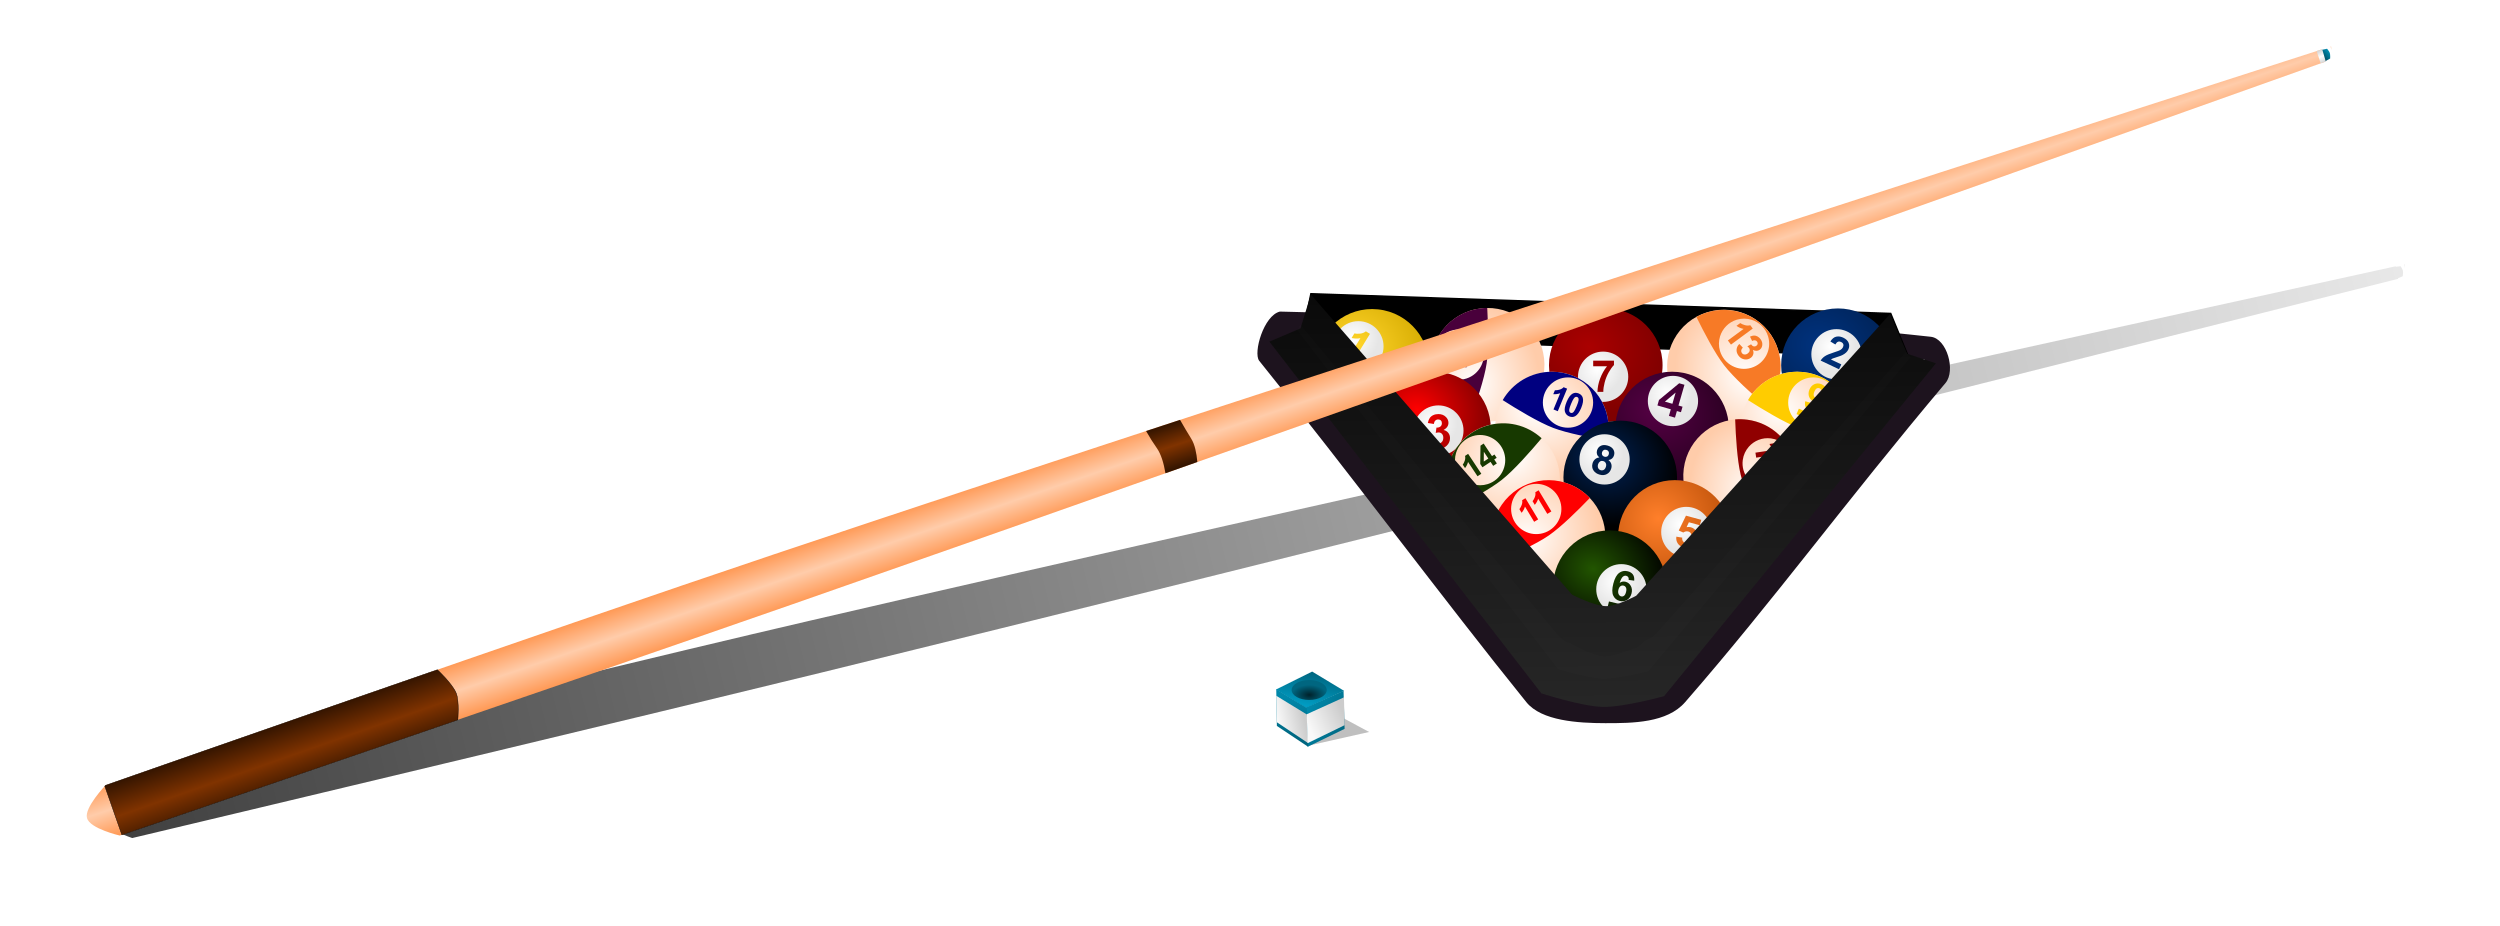 <svg xmlns="http://www.w3.org/2000/svg" viewBox="0 0 1052.4 390" xmlns:xlink="http://www.w3.org/1999/xlink">
<defs>
<filter color-interpolation-filters="sRGB" id="filter4426">
<feGaussianBlur stdDeviation="11.908"/>
</filter>
<filter width="1.17" x="-.085" y="-.148" height="1.296" id="filter4867">
<feGaussianBlur stdDeviation=".921"/>
</filter>
<filter color-interpolation-filters="sRGB" id="filter4611">
<feGaussianBlur stdDeviation="17.709"/>
</filter>
<linearGradient id="linearGradient4827" y1="-164.62" y2="-148.61" x1="1205.3" gradientUnits="userSpaceOnUse" x2="1131.9">
<stop offset="0" stop-color="#ccc"/>
<stop offset="1" stop-color="#fff"/>
</linearGradient>
<linearGradient id="linearGradient4825" y1="-215.94" y2="-113.71" x1="1177.3" gradientUnits="userSpaceOnUse" x2="1176.2">
<stop offset="0" stop-color="#08a"/>
<stop offset="1" stop-color="#006680"/>
</linearGradient>
<linearGradient id="linearGradient4761" y1="680.72" y2="-1457.5" x1="-3843.1" gradientUnits="userSpaceOnUse" x2="4671.9">
<stop offset="0"/>
<stop offset="1" stop-opacity="0"/>
</linearGradient>
<linearGradient gradientTransform="matrix(3.736 0 0 3.736 -2982.4 415.65)" id="linearGradient4809" y1="-530.1" y2="-40.34" x1="1288.6" gradientUnits="userSpaceOnUse" x2="1293.3">
<stop offset="0"/>
<stop offset="1" stop-color="#333"/>
</linearGradient>
<linearGradient id="linearGradient2997">
<stop offset="0" stop-color="#fff"/>
<stop offset="1" stop-color="#e6e6e6"/>
</linearGradient>
<linearGradient id="linearGradient4435">
<stop offset="0" stop-color="#2b1100"/>
<stop offset=".5" stop-color="#803300"/>
<stop offset="1" stop-color="#2b1100"/>
</linearGradient>
<linearGradient id="linearGradient4823" y1="-184.72" y2="-125.91" x1="1214" gradientUnits="userSpaceOnUse" x2="1308.4">
<stop offset="0" stop-color="#08a"/>
<stop offset="1" stop-color="#006680"/>
</linearGradient>
<linearGradient id="linearGradient4815" xlink:href="#linearGradient4435" y1="-908.72" y2="-738.23" x1="-4070.6" gradientUnits="userSpaceOnUse" x2="-3999.5"/>
<linearGradient id="linearGradient4817" y1="-2866.7" y2="-2851.7" x1="933.35" gradientUnits="userSpaceOnUse" x2="917.73">
<stop offset="0" stop-color="#08a"/>
<stop offset="1" stop-color="#045"/>
</linearGradient>
<linearGradient id="linearGradient4813" xlink:href="#linearGradient4435" y1="-1788.4" y2="-1674" x1="-1887.9" gradientUnits="userSpaceOnUse" x2="-1842.5"/>
<linearGradient id="linearGradient4829" y1="-173.42" y2="-133.45" x1="1303.4" gradientUnits="userSpaceOnUse" x2="1220.3">
<stop offset="0" stop-color="#ccc"/>
<stop offset="1" stop-color="#f9f9f9"/>
</linearGradient>
<linearGradient id="linearGradient4819" y1="-2874.3" y2="-2840.5" x1="903.91" gradientUnits="userSpaceOnUse" x2="920.02">
<stop offset="0" stop-color="#ccc"/>
<stop offset=".5" stop-color="#fff"/>
<stop offset="1" stop-color="#ccc"/>
</linearGradient>
<linearGradient id="linearGradient4821" y1="-277.67" y2="-173.71" x1="1224.1" gradientUnits="userSpaceOnUse" x2="1205.9">
<stop offset="0" stop-color="#006680"/>
<stop offset="1" stop-color="#00aad4"/>
</linearGradient>
<linearGradient gradientTransform="matrix(.527 1.291 -1.744 .712 -921.64 -1372.3)" id="linearGradient4811" x1="-541.22" gradientUnits="userSpaceOnUse" x2="-444.65">
<stop offset="0" stop-color="#f95"/>
<stop offset=".5" stop-color="#fca"/>
<stop offset="1" stop-color="#f95"/>
</linearGradient>
<radialGradient cx="258.41" cy="381.83" gradientTransform="matrix(1.291 .492 -.411 1.079 85.355 -160.27)" id="radialGradient4795" r="88.212" gradientUnits="userSpaceOnUse">
<stop offset="0" stop-color="#025"/>
<stop offset="1"/>
</radialGradient>
<radialGradient cx="254.07" cy="367.34" gradientTransform="translate(142.82 -27.111)" id="radialGradient4785" xlink:href="#linearGradient2997" r="39.052" gradientUnits="userSpaceOnUse"/>
<radialGradient cx="258.41" cy="381.83" gradientTransform="matrix(1.651 .461 -.449 1.607 6.774 -354.02)" id="radialGradient4799" r="88.212" gradientUnits="userSpaceOnUse">
<stop offset="0" stop-color="#ff7f2a"/>
<stop offset="1" stop-color="#a40"/>
</radialGradient>
<radialGradient cx="254.07" cy="367.34" gradientTransform="translate(203.19 37.467)" id="radialGradient4801" xlink:href="#linearGradient2997" r="39.052" gradientUnits="userSpaceOnUse"/>
<radialGradient cx="258.41" cy="381.83" gradientTransform="matrix(1.291 .492 -.411 1.079 85.355 -160.27)" id="radialGradient4779" r="88.212" gradientUnits="userSpaceOnUse">
<stop offset="0" stop-color="#504"/>
<stop offset="1" stop-color="#2b0022"/>
</radialGradient>
<radialGradient cx="258.41" cy="381.83" gradientTransform="matrix(1.291 .492 -.411 1.079 85.355 -160.27)" id="radialGradient4805" r="88.212" gradientUnits="userSpaceOnUse">
<stop offset="0" stop-color="#250"/>
<stop offset="1"/>
</radialGradient>
<radialGradient cx="254.07" cy="367.34" id="radialGradient4797" xlink:href="#linearGradient2997" r="39.052" gradientUnits="userSpaceOnUse"/>
<radialGradient cx="254.07" cy="367.34" gradientTransform="translate(227.88 -66.159)" id="radialGradient4781" xlink:href="#linearGradient2997" r="39.052" gradientUnits="userSpaceOnUse"/>
<radialGradient cx="254.07" cy="367.34" gradientTransform="translate(71.307 33.296)" id="radialGradient4769" xlink:href="#linearGradient2997" r="39.052" gradientUnits="userSpaceOnUse"/>
<radialGradient cx="258.41" cy="381.83" gradientTransform="matrix(1.291 .492 -.411 1.079 85.355 -160.27)" id="radialGradient4775" r="88.212" gradientUnits="userSpaceOnUse">
<stop offset="0" stop-color="#fff"/>
<stop offset="1" stop-color="#fca"/>
</radialGradient>
<radialGradient cx="258.41" cy="381.83" gradientTransform="matrix(1.291 .492 -.411 1.079 85.355 -160.27)" id="radialGradient4767" r="88.212" gradientUnits="userSpaceOnUse">
<stop offset="0" stop-color="#003380"/>
<stop offset="1" stop-color="#025"/>
</radialGradient>
<radialGradient cx="254.07" cy="367.34" gradientTransform="translate(220.53 240.75)" id="radialGradient4807" xlink:href="#linearGradient2997" r="39.052" gradientUnits="userSpaceOnUse"/>
<radialGradient cx="258.41" cy="381.83" gradientTransform="matrix(1.291 .492 -.411 1.079 85.355 -160.27)" id="radialGradient4771" r="88.212" gradientUnits="userSpaceOnUse">
<stop offset="0" stop-color="#a00"/>
<stop offset="1" stop-color="#800000"/>
</radialGradient>
<radialGradient cx="254.07" cy="367.34" gradientTransform="translate(277.5 -183.78)" id="radialGradient4765" xlink:href="#linearGradient2997" r="39.052" gradientUnits="userSpaceOnUse"/>
<radialGradient cx="258.41" cy="381.83" gradientTransform="matrix(1.291 .492 -.411 1.079 85.355 -160.27)" id="radialGradient4763" r="88.212" gradientUnits="userSpaceOnUse">
<stop offset="0" stop-color="#ffd42a"/>
<stop offset="1" stop-color="#d4aa00"/>
</radialGradient>
<radialGradient cx="254.07" cy="367.34" gradientTransform="translate(93.726 1.838)" id="radialGradient4773" xlink:href="#linearGradient2997" r="39.052" gradientUnits="userSpaceOnUse"/>
<radialGradient cx="1013" cy="-36.283" gradientTransform="matrix(1 0 0 .568 0 -21.702)" id="radialGradient4831" r="28.589" gradientUnits="userSpaceOnUse">
<stop offset="0" stop-color="#00222b"/>
<stop offset="1" stop-color="#006680"/>
</radialGradient>
<radialGradient cx="258.41" cy="381.83" gradientTransform="matrix(1.291 .492 -.411 1.079 85.355 -160.27)" id="radialGradient4783" r="88.212" gradientUnits="userSpaceOnUse">
<stop offset="0" stop-color="#f00"/>
<stop offset="1" stop-color="#800000"/>
</radialGradient>
</defs>
<g transform="translate(0 -662.36)">
<path opacity=".5" filter="url(#filter4867)" d="m550.34,313.98 25.99-5.848-16.893-9.096z" transform="translate(0 662.36)"/>
</g>
<g transform="matrix(.171 0 0 .171 342.92 330.41)">
<path fill="url(#linearGradient4761)" filter="url(#filter4611)" d="m3914.6-1281.6s-1.365,.274-1.376,.277l1.507,8.871-.131-9.148zm-10.411,4.813-11.801,1.29-.232-1.184c-.3,.066-1.607,.347-2.212,.479-1.257,.275-9.904,2.17-11.575,2.536-.044,.01-.15,.034-.192,.044-176.88,38.745-2632,576.83-3891.8,869.84-352.64,82.019-924.35,221.03-1303.5,313.75-1.95,.477-4.202,1.042-6.141,1.517-26.574,6.499-46.42,11.369-70.911,17.365-26.835,6.569-50.168,12.264-74.188,18.151-140.25,34.377-234.48,57.584-234.48,57.584s-.909,.808-2.196,1.956c-10.111,9.024-54.992,50.558-50.888,73.933 4.675,26.633 76.054,50.368 76.054,50.368s5.155-1.228 5.268-1.255c5.703-1.356 80.205-19.061 180.43-42.939 24.155-5.755 57.187-13.627 85-20.257 34.046-8.117 78.541-18.746 117.22-27.977 46.154-11.014 99.424-23.737 150.51-35.942 98.984-23.651 205.95-49.23 315.61-75.511 299.45-71.764 616.14-148 842.8-203.51 271.2-66.422 598.42-147.4 946.13-233.85 11.141-2.77 22.355-5.546 33.506-8.32 1264.2-314.4 2775.2-695.26 2888.6-723.85l-0,.031c2.348-.592 11.588-2.946 12.933-3.285 .178-.045 1.996-.507 2.156-.547l-2.178,.451-.229-1.215 11.688-5.036s1.441-9.302 .406-13.774c-.922-3.984-5.713-10.842-5.713-10.842z"/>
</g>
<g transform="matrix(.171 0 0 .171 342.92 330.41)">
<path fill="#1d131e" d="m1145.4-1165.2c-39.945,9.833-65.858,101.1-51.118,120.92 226.48,280.82 452.93,586.96 657.87,840.61 37.341,46.215 127.35,51.629 194.42,51.713 67.706,.085 151.96-.638 196.41-51.713 222.19-255.31 391.76-489.9 641.06-785.76 25.634-30.42 3.365-109.37-36.174-113.74-590.74-65.348-1067-46.518-1602.5-62.03zm22.749,57.68c524.73,14.253 991.06-2.296 1563.8,60.29 1.211,2.04 2.533,3.763 3.729,7.707 3.466,11.425-3.536,22.957 4.6,13.301-250.67,297.48-420.18,531.92-640.44,785.01-21.143,24.296-85.909,32.156-153.15,32.072-32.028-.04-68.233-1.639-97.21-7.458s-47.584-16.502-52.831-22.997c-201.34-249.19-410.52-532.97-634.97-811.86-.681-1.52-1.416-2.319-1.492-4.724-.262-8.245 .563-20.821 2.734-32.32 1.39-7.359 3.322-13.771 5.221-19.019z"/>
<path stroke="#000" stroke-width="3.736" d="m1199.9-1102.3 21.846-106.8 1427.3,48.546 43.692,106.8z"/>
</g>
<g transform="matrix(.27 .028 -.028 .27 431.291 77.871)">
<path fill="url(#radialGradient4763)" d="m375.82,407.31c0,48.718-39.494,88.212-88.212,88.212s-88.212-39.494-88.212-88.212 39.494-88.212 88.212-88.212 88.212,39.494 88.212,88.212z" transform="translate(277.5 -183.78)"/>
<path fill="url(#radialGradient4765)" d="m540.75,156.44c-21.568,0-39.031,17.494-39.031,39.062s17.463,39.062 39.031,39.062 39.062-17.494 39.062-39.062-17.494-39.062-39.062-39.062zm9.188,14.719 6.688,3.219-20.625,43.188-8.25-3.938 14.844-31.062c-4.359,1.378-8.89,1.76-13.625,1.156l3.562-7.5c2.489,.324 5.479,.126 8.938-.625 3.468-.77 6.277-2.264 8.469-4.438z"/>
</g>
<g transform="matrix(.271 0 0 .271 682.416 37.325)">
<path fill="url(#radialGradient4767)" d="m375.82,407.31c0,48.718-39.494,88.212-88.212,88.212s-88.212-39.494-88.212-88.212 39.494-88.212 88.212-88.212 88.212,39.494 88.212,88.212z" transform="translate(49.254 22.27)"/>
<path fill="url(#radialGradient4769)" d="m334.55,373.53c-21.568,0-39.031,17.494-39.031,39.062s17.463,39.062 39.031,39.062 39.062-17.494 39.062-39.062-17.494-39.062-39.062-39.062zm2.281,11.375c2.671-.084 5.442,.553 8.312,1.906 4.195,1.977 6.981,4.64 8.312,8.031 1.331,3.391 1.179,6.793-.406,10.156-.902,1.914-2.109,3.557-3.625,4.969-1.487,1.402-3.4,2.713-5.781,3.906-1.578,.792-4.224,1.76-7.906,2.906-3.682,1.147-6.034,1.93-7.094,2.375-1.041,.454-1.947,.966-2.719,1.5l16.156,7.625-3.562,7.562-28.562-13.469c1.658-2.715 3.876-4.99 6.625-6.812 2.758-1.842 7.412-3.792 13.969-5.875 5.285-1.69 8.626-2.955 10.031-3.781 1.914-1.153 3.257-2.544 4.031-4.188 .856-1.817 1.03-3.444 .5-4.875-.502-1.441-1.623-2.564-3.344-3.375-1.701-.802-3.293-.926-4.781-.375-1.488,.551-2.881,1.976-4.156,4.281l-7.719-4.656c2.597-4.257 5.622-6.75 9.094-7.5 .868-.187 1.735-.285 2.625-.312z"/>
</g>
<g transform="matrix(.271 0 0 .271 578.103 55.314)">
<path fill="url(#radialGradient4771)" d="m375.82,407.31c0,48.718-39.494,88.212-88.212,88.212s-88.212-39.494-88.212-88.212 39.494-88.212 88.212-88.212 88.212,39.494 88.212,88.212z" transform="translate(73.51 -44.106)"/>
<path fill="url(#radialGradient4773)" d="m356.97,342.06c-21.568,0-39.031,17.494-39.031,39.062s17.463,39.062 39.031,39.062 39.062-17.494 39.062-39.062-17.494-39.062-39.062-39.062zm-15.406,14.031h32.281v6.844c-2.663,2.618-5.372,6.38-8.125,11.281-2.753,4.901-4.858,10.129-6.312,15.656-1.432,5.505-2.147,10.409-2.125,14.75h-9.094c.157-6.803 1.547-13.741 4.188-20.812 2.663-7.072 6.225-13.396 10.656-18.969h-21.469v-8.75z"/>
</g>
<g transform="matrix(.185 -.198 .198 .185 443.511 543.259)">
<path fill="url(#radialGradient4775)" d="m375.82,407.31c0,48.718-39.494,88.212-88.212,88.212s-88.212-39.494-88.212-88.212 39.494-88.212 88.212-88.212 88.212,39.494 88.212,88.212z" transform="matrix(.567 -.824 .824 .567 1012.5 -483.06)"/>
<path fill="#49003b" d="m1509.8-577.5c-27.581,.431-54.556,13.755-71.375,38.219-18.492,26.898-20.043,60.405-6.969,87.906 23.948-10.132 60.208-26.445 80.219-40.312 19.014-13.177 44.931-38.755 63.594-58.156-4.21-4.455-8.932-8.512-14.187-12.125-15.682-10.781-33.601-15.807-51.281-15.531zm-17.406,5.688c7.524,.061 15.116,2.293 21.781,6.875 17.773,12.219 22.281,36.54 10.062,54.312-12.219,17.773-36.54,22.25-54.312,10.031-17.773-12.219-22.281-36.54-10.062-54.312 7.637-11.108 19.991-17.007 32.531-16.906zm3.875,13.562c-2.188-.013-4.456,.69-6.844,2.094-2.905,1.708-4.903,3.88-5.969,6.5-1.066,2.62-.79,5.724 .844,9.344l6.531-3c-.943-1.874-1.275-3.43-.969-4.656s1.115-2.21 2.406-2.969c1.306-.767 2.545-.973 3.719-.656 1.179,.294 2.189,1.121 3,2.5 .733,1.247 1.038,2.755 .938,4.531-.088,1.295-.77,4.077-2.031,8.312-1.574,5.249-2.379,9.171-2.406,11.812-.035,2.627 .49,5.097 1.531,7.406l21.656-12.75-3.375-5.719-12.281,7.219c0-.747 .081-1.58 .25-2.469 .183-.897 .726-2.813 1.625-5.75 .899-2.937 1.437-5.106 1.625-6.5 .285-2.102 .317-3.955 .063-5.562-.248-1.631-.802-3.172-1.656-4.625-1.501-2.553-3.671-4.165-6.5-4.812-.707-.162-1.427-.246-2.156-.25zm-23.406,11.844-5.031,2.938c.451,2.38 .178,4.874-.844,7.469-1.03,2.58-2.196,4.586-3.5,6.062l3.281,5.625c2.472-2.815 4.232-5.934 5.25-9.375l13.688,23.312 6.187-3.656-19.031-32.375z"/>
</g>
<g transform="matrix(.079 -.259 .259 .079 602.313 817.911)">
<path fill="url(#radialGradient4775)" d="m375.82,407.31c0,48.718-39.494,88.212-88.212,88.212s-88.212-39.494-88.212-88.212 39.494-88.212 88.212-88.212 88.212,39.494 88.212,88.212z" transform="matrix(.832 -.555 -.555 -.832 2463.9 219.26)"/>
<path fill="#f77a26" d="m2538.3-342.53c-19.653,18.398-45.598,43.978-59.031,62.812-14.137,19.821-30.919,55.847-41.375,79.656 27.322,13.446 60.823,12.345 87.969-5.781 24.69-16.486 38.383-43.271 39.187-70.844 .516-17.675-4.245-35.673-14.812-51.5-3.542-5.304-7.54-10.073-11.938-14.344zm-18.062,43.938c12.538,.07 24.827,6.133 32.312,17.344 4.492,6.726 6.635,14.351 6.594,21.875-.069,12.54-6.133,24.827-17.344,32.312-17.937,11.977-42.21,7.125-54.187-10.812-11.977-17.937-7.156-42.179 10.781-54.156 6.726-4.491 14.321-6.604 21.844-6.562zm-2.594,13.5-4.781,6.469 33.75,25.125 3.875-5.219c-1.502-2.26-2.269-4.941-2.344-8.062-.059-3.111 .266-5.721 .969-7.812l-5.844-4.375c-1.326,3.98-1.791,7.975-1.344,11.969l-24.281-18.094zm-7.062,16.75c-.801,.018-1.625,.108-2.438,.281-3.234,.704-5.984,2.583-8.25,5.625-2.392,3.21-3.348,6.671-2.875,10.375 .473,3.704 2.175,6.646 5.125,8.844 2.033,1.515 4.229,2.216 6.531,2.125 2.291-.076 4.34-.913 6.188-2.531-.645,4.535 .519,7.896 3.469,10.094 2.079,1.549 4.52,2.157 7.344,1.812 3.441-.407 6.33-2.211 8.688-5.375 1.378-1.849 2.274-3.76 2.687-5.781 .417-1.995 .346-3.873-.25-5.625-.593-1.725-1.743-3.541-3.469-5.469l-5.438,5.156c1.342,1.261 2.098,2.588 2.281,3.938 .183,1.349-.149,2.556-.969,3.656-.831,1.116-1.826,1.766-3,1.938-1.174,.171-2.338-.157-3.469-1-1.33-.991-2.03-2.261-2.156-3.781-.112-1.509 .5-3.104 1.844-4.812l-4.719-4.625c-.533,1.385-1.104,2.487-1.719,3.312-.934,1.253-2.216,1.96-3.813,2.125-1.597,.165-3.192-.355-4.812-1.562-1.712-1.276-2.737-2.738-3.063-4.406-.337-1.653-.022-3.139 .969-4.469 .922-1.238 2.135-2.005 3.625-2.25 1.49-.245 3.106,.139 4.844,1.125l3.875-6.812c-2.3-1.339-4.628-1.961-7.031-1.906z"/>
</g>
<g transform="matrix(.271 0 0 .271 571.151 83.953)">
<path fill="url(#radialGradient4779)" d="m375.82,407.31c0,48.718-39.494,88.212-88.212,88.212s-88.212-39.494-88.212-88.212 39.494-88.212 88.212-88.212 88.212,39.494 88.212,88.212z" transform="translate(202.15 -51.457)"/>
<path fill="url(#radialGradient4781)" d="m491.12,274.06c-21.568,0-39.031,17.494-39.031,39.062s17.463,39.062 39.031,39.062 39.062-17.494 39.062-39.062-17.494-39.062-39.062-39.062zm9.688,11.5 8.188,2.344-9.281,32.25 6.312,1.812-2.469,8.562-6.312-1.812-2.969,10.25l-9.4-2.71 2.93-10.25-20.81-5.97 2.44-8.53 31.375-25.938zm-5.531,14.5-16.688,14.031 11.688,3.344 5-17.375z"/>
</g>
<g transform="matrix(.271 0 0 .271 495.455 85.807)">
<path fill="url(#radialGradient4783)" d="m375.82,407.31c0,48.718-39.494,88.212-88.212,88.212s-88.212-39.494-88.212-88.212 39.494-88.212 88.212-88.212 88.212,39.494 88.212,88.212z" transform="translate(111.63 -58.299)"/>
<path fill="url(#radialGradient4785)" d="m406.06,313.09c-21.568,0-39.031,17.494-39.031,39.062s17.463,39.062 39.031,39.062 39.062-17.494 39.062-39.062-17.494-39.062-39.062-39.062zm-.06,13.47c4.986,0 8.989,1.57 12,4.75 2.481,2.602 3.719,5.568 3.719,8.844 0,4.649-2.542,8.355-7.625,11.125 3.035,.65 5.475,2.111 7.281,4.375 1.831,2.264 2.75,4.984 2.75,8.188 0,4.649-1.697,8.599-5.094,11.875s-7.629,4.938-12.688,4.938c-4.794,0-8.782-1.379-11.938-4.125-3.156-2.77-4.963-6.387-5.469-10.844l9.81-1.18c.313,2.505 1.158,4.425 2.531,5.75s3.049,1.969 5,1.969c2.096,0 3.829-.785 5.25-2.375 1.445-1.59 2.188-3.74 2.188-6.438 0-2.553-.69-4.569-2.062-6.062-1.373-1.494-3.056-2.25-5.031-2.25-1.301,0-2.85,.244-4.656,.75l1.125-8.25c2.746,.072 4.836-.529 6.281-1.781 1.445-1.277 2.156-2.967 2.156-5.062 0-1.782-.503-3.19-1.562-4.25-1.06-1.06-2.491-1.594-4.25-1.594-1.734,0-3.209,.608-4.438,1.812-1.228,1.204-1.985,2.938-2.25,5.25l-9.344-1.562c.65-3.204 1.637-5.784 2.938-7.688 1.325-1.927 3.132-3.416 5.469-4.5 2.361-1.108 4.992-1.656 7.906-1.656z"/>
</g>
<g transform="matrix(.271 0 0 .271 632.155 51.294)">
<path fill="url(#radialGradient4775)" d="m375.82,407.31c0,48.718-39.494,88.212-88.212,88.212s-88.212-39.494-88.212-88.212 39.494-88.212 88.212-88.212 88.212,39.494 88.212,88.212z" transform="translate(171.41 69.051)"/>
<path fill="#fc0" d="m459.03,388.16c-32.641,0-61.151,17.709-76.406,44.062 21.917,13.994 55.924,34.617 78.688,43.25 21.631,8.204 57.377,15.081 83.938,19.469 1.286-5.993 1.969-12.185 1.969-18.562 0-48.718-39.469-88.219-88.188-88.219zm25,8.812c21.568,0 39.062,17.494 39.062,39.062s-17.494,39.062-39.062,39.062c-21.57,0-39.03-17.49-39.03-39.06 0-21.568 17.463-39.062 39.031-39.062zm7.094,9.344c-1.826-.006-3.623,.391-5.375,1.156-3.478,1.521-6.06,4.335-7.75,8.469-1.622,3.967-1.77,7.662-.469,11.094 1.328,3.42 3.574,5.814 6.781,7.125 2.947,1.205 5.884,1.07 8.781-.406-2.225,4.543-4.2,7.323-5.938,8.344-1.737,1.021-3.419,1.191-5.031,.531-1.279-.523-2.15-1.315-2.625-2.375-.475-1.06-.506-2.386-.062-4l-7.906-2.281c-.823,3.601-.611,6.679 .656,9.188 1.275,2.49 3.53,4.384 6.719,5.688 4.43,1.812 8.701,1.608 12.812-.562 4.111-2.17 7.672-6.954 10.719-14.406 2.994-7.322 3.816-13.134 2.469-17.406-1.34-4.291-4.054-7.279-8.188-8.969-1.9-.777-3.768-1.182-5.594-1.188zm.406,7.125c.72-.041 1.433,.111 2.156,.406 1.52,.622 2.575,1.859 3.156,3.719 .599,1.868 .374,4.042-.656,6.562-.94,2.299-2.164,3.832-3.688,4.594-1.505,.769-2.998,.864-4.5,.25-1.557-.637-2.618-1.79-3.156-3.438-.53-1.666-.233-3.805 .844-6.438 1.061-2.595 2.28-4.287 3.688-5.031 .717-.378 1.436-.584 2.156-.625zm-29.97,32.09-3.56,8.47l29.625,12.5 3.594-8.469-29.656-12.5z"/>
</g>
<g transform="matrix(.271 0 0 .271 544.386 65.381)">
<path fill="url(#radialGradient4775)" d="m375.82,407.31c0,48.718-39.494,88.212-88.212,88.212s-88.212-39.494-88.212-88.212 39.494-88.212 88.212-88.212 88.212,39.494 88.212,88.212z" transform="translate(114.23 17.072)"/>
<path fill="#000080" d="m401.84,336.19c-32.641,0-61.151,17.709-76.406,44.062 21.917,13.994 55.924,34.617 78.688,43.25 21.631,8.204 57.377,15.081 83.938,19.469 1.286-5.993 1.969-12.185 1.969-18.562 0-48.718-39.469-88.219-88.188-88.219zm25,8.812c21.568,0 39.062,17.494 39.062,39.062s-17.494,39.062-39.062,39.062-39.031-17.494-39.031-39.062 17.463-39.062 39.031-39.062zm-6.781,15.219c-1.641,1.812-3.821,3.087-6.531,3.844-2.703,.741-5.049,1.057-7.031,.906l-2.5,6.062c3.769,.276 7.361-.225 10.75-1.5l-10.44,25.22 6.69,2.75 14.5-35.031-5.438-2.25zm18.469,8.688c-1.563,.051-3.064,.481-4.5,1.281-3.479,1.944-6.565,6.18-9.281,12.75-2.769,6.697-3.653,11.803-2.656,15.281 1.003,3.462 3.198,5.877 6.594,7.281 3.38,1.397 6.502,1.319 9.375-.281 3.479-1.944 6.583-6.242 9.312-12.844 2.736-6.618 3.557-11.799 2.469-15.594-.907-3.199-3.057-5.509-6.438-6.906-1.69-.699-3.312-1.019-4.875-.969zm1.375,6.25c.415,.018 .814,.114 1.219,.281 .809,.335 1.41,.877 1.812,1.656 .425,.77 .536,2.009 .312,3.719-.217,1.694-1.182,4.593-2.875,8.688-1.693,4.094-3.112,6.914-4.281,8.438-.9,1.189-1.774,1.895-2.625,2.156-.845,.245-1.691,.21-2.5-.125-.809-.335-1.419-.886-1.844-1.656-.409-.764-.498-1.993-.281-3.688 .224-1.71 1.182-4.624 2.875-8.719 1.693-4.094 3.137-6.898 4.312-8.438 .9-1.189 1.749-1.911 2.594-2.156 .426-.131 .866-.175 1.281-.156z"/>
</g>
<g transform="matrix(.191 -.192 .192 .191 224.599 692.537)">
<path fill="url(#radialGradient4775)" d="m375.82,407.31c0,48.718-39.494,88.212-88.212,88.212s-88.212-39.494-88.212-88.212 39.494-88.212 88.212-88.212 88.212,39.494 88.212,88.212z" transform="matrix(-.885 -.465 -.465 .885 2791 -435.53)"/>
<path fill="#173900" d="m2346.8-296.81c-13.879,.03-27.544,3.324-39.844,9.562-15.77,7.998-29.278,20.807-38.125,37.656-2.965,5.646-5.258,11.44-6.906,17.344 25.556,8.463 60.441,19.02 83.406,21.812 24.168,2.939 63.808,.451 89.719-1.75-1.256-30.425-18.225-59.326-47.125-74.5-13.142-6.901-27.246-10.155-41.125-10.125zm-3.813,1.812c6.295-.096 12.72,1.304 18.688,4.438 19.096,10.027 26.433,33.685 16.406,52.781s-33.623,26.464-52.719,16.438c-7.161-3.76-12.658-9.435-16.219-16.062-5.934-11.045-6.485-24.753-.219-36.688 3.76-7.161 9.434-12.688 16.062-16.25 5.524-2.968 11.705-4.56 18-4.656zm-11.344,17.812c-1.242,2.044-3.067,3.679-5.531,4.906-2.461,1.211-4.662,1.935-6.594,2.156l-1.312,6.281c3.673-.43 7.042-1.556 10.062-3.406l-5.375,26.125 6.938,1.438 7.469-36.344-5.656-1.156zm28.219,5.781-20.437,19.781-1.25,6.062 14.844,3.031-1.5,7.281 6.719,1.375 1.469-7.281 4.5,.938 1.25-6.094-4.5-.938 4.719-22.969-5.813-1.188zm-3.062,10.406-2.531,12.375-8.344-1.719 10.875-10.656z"/>
</g>
<g transform="matrix(.094 .254 -.254 .094 433.974 -373.051)">
<path fill="url(#radialGradient4775)" d="m375.82,407.31c0,48.718-39.494,88.212-88.212,88.212s-88.212-39.494-88.212-88.212 39.494-88.212 88.212-88.212 88.212,39.494 88.212,88.212z" transform="matrix(-.885 -.465 -.465 .885 2812.1 -525.55)"/>
<path fill="#900000" d="m2367.9-386.84c-13.879,.03-27.543,3.324-39.844,9.562-15.77,7.998-29.278,20.807-38.125,37.656-2.965,5.646-5.259,11.44-6.906,17.344 25.556,8.463 60.441,19.02 83.406,21.812 24.168,2.939 63.808,.451 89.719-1.75-1.256-30.425-18.225-59.326-47.125-74.5-13.142-6.901-27.246-10.155-41.125-10.125zm-3.812,1.812c6.295-.096 12.72,1.304 18.688,4.438 19.096,10.027 26.433,33.685 16.406,52.781s-33.623,26.464-52.719,16.438c-7.161-3.76-12.658-9.435-16.219-16.062-5.934-11.045-6.485-24.753-.219-36.688 3.76-7.161 9.435-12.688 16.062-16.25 5.524-2.968 11.705-4.56 18-4.656zm-11.875,11.312c-1.377,2.256-3.43,4.056-6.156,5.406-2.722,1.332-5.146,2.103-7.281,2.344l-1.4,6.97c4.06-.467 7.751-1.743 11.094-3.781l-6,28.906 7.687,1.594 8.313-40.156-6.219-1.281zm17.719,4.406-8.25,20 6.031,2.188c2.149-1.584 4.331-2.175 6.531-1.719 1.764,.365 3.04,1.288 3.875,2.75 .857,1.448 1.04,3.389 .531,5.844-.542,2.618-1.495,4.483-2.875,5.562-1.377,1.061-2.869,1.425-4.469,1.094-1.4-.29-2.541-1.059-3.406-2.281-.862-1.24-1.202-2.727-1.062-4.5l-7.812-.812c-.238,3.44 .583,6.411 2.5,8.875 1.917,2.464 4.746,4.079 8.438,4.844 4.618,.957 8.575-.074 11.906-3.062 2.444-2.186 4.006-4.928 4.688-8.219 .817-3.946 .32-7.381-1.531-10.344-1.851-2.962-4.475-4.796-7.875-5.5-1.782-.369-3.645-.313-5.531,.188l2.625-6.531 14.438,3 1.5-7.188-20.25-4.188z"/>
</g>
<g transform="matrix(.271 0 0 .271 604.107 90.601)">
<path fill="url(#radialGradient4795)" d="m375.82,407.31c0,48.718-39.494,88.212-88.212,88.212s-88.212-39.494-88.212-88.212 39.494-88.212 88.212-88.212 88.212,39.494 88.212,88.212z"/>
<path fill="url(#radialGradient4797)" d="m263.25,340.22c-21.568,0-39.031,17.494-39.031,39.062s17.463,39.062 39.031,39.062 39.062-17.494 39.062-39.062-17.494-39.062-39.062-39.062zm-1.06,16.78c1.786-.068 3.73,.207 5.844,.812 4.187,1.2 7.123,3.196 8.812,6 1.709,2.81 2.098,5.84 1.156,9.125-.586,2.043-1.635,3.733-3.156,5.031-1.516,1.278-3.367,2.054-5.531,2.344 2.163,1.682 3.622,3.63 4.344,5.875 .742,2.251 .738,4.63 .031,7.094-1.166,4.067-3.416,6.984-6.75,8.781-3.314,1.803-7.099,2.11-11.406,.875-4.006-1.149-7.064-3.164-9.125-6.031-2.433-3.386-3.022-7.236-1.781-11.562 .683-2.384 1.906-4.418 3.656-6.062 1.756-1.664 4.052-2.679 6.906-3.031-1.919-1.548-3.145-3.267-3.688-5.156-.516-1.904-.489-3.796 .062-5.719 .942-3.285 2.852-5.668 5.75-7.156 1.459-.742 3.089-1.151 4.875-1.219zm1.719,7.25c-.715,.055-1.381,.251-2,.594-1.237,.686-2.078,1.824-2.531,3.406-.482,1.683-.39,3.132 .281,4.344 .692,1.217 1.824,2.046 3.406,2.5 1.603,.46 3.018,.353 4.25-.312 1.237-.686 2.111-1.849 2.594-3.531 .454-1.583 .317-3.002-.375-4.219-.666-1.232-1.75-2.052-3.312-2.5-.811-.233-1.597-.336-2.312-.281zm-4.844,17.344c-1.141,.034-2.169,.419-3.062,1.125-1.409,1.135-2.336,2.525-2.812,4.188-.666,2.324-.59,4.296 .219,5.938 .829,1.647 2.123,2.739 3.906,3.25 1.743,.5 3.377,.29 4.875-.625 1.504-.935 2.572-2.574 3.25-4.938 .592-2.063 .493-3.894-.312-5.469-.8-1.595-2.092-2.645-3.875-3.156-.774-.222-1.503-.333-2.188-.312z"/>
</g>
<g transform="matrix(.271 0 0 .271 583.467 111.01)">
<path fill="url(#radialGradient4799)" d="m375.82,407.31c0,48.718-39.494,88.212-88.212,88.212s-88.212-39.494-88.212-88.212 39.494-88.212 88.212-88.212 88.212,39.494 88.212,88.212z" transform="translate(161.01 17.072)"/>
<path fill="url(#radialGradient4801)" d="m466.44,377.69c-21.568,0-39.031,17.494-39.031,39.062s17.463,39.062 39.031,39.062 39.062-17.494 39.062-39.062-17.494-39.062-39.062-39.062zm-.531,13.688 23.75,6.469-2.281,8.406-16.938-4.625-3.562,7.594c2.275-.457 4.444-.411 6.531,.156 3.983,1.083 6.956,3.444 8.938,7.094 1.981,3.65 2.351,7.784 1.094,12.406-1.048,3.856-3.097,6.99-6.156,9.406-4.17,3.304-8.964,4.221-14.375,2.75-4.324-1.176-7.53-3.28-9.625-6.344-2.095-3.063-2.877-6.623-2.344-10.688l9.188,1.5c-.295,2.093 .036,3.903 .969,5.438 .938,1.513 2.235,2.491 3.875,2.938 1.875,.51 3.664,.19 5.375-.969 1.716-1.18 2.978-3.308 3.812-6.375 .782-2.876 .724-5.188-.188-6.969-.884-1.796-2.371-3.001-4.438-3.562-2.578-.701-5.179-.161-7.844,1.562l-7-3.062 11.219-23.125z"/>
</g>
<g transform="matrix(.271 0 0 .271 -32.322 428.012)">
<path fill="url(#radialGradient4775)" d="m375.82,407.31c0,48.718-39.494,88.212-88.212,88.212s-88.212-39.494-88.212-88.212 39.494-88.212 88.212-88.212 88.212,39.494 88.212,88.212z" transform="matrix(.567 -.824 .824 .567 2026.1 -739.06)"/>
<path fill="#f00" d="m2452-795.29c-18.492,26.898-20.051,60.423-6.977,87.925 23.948-10.132 60.208-26.472 80.219-40.339 19.014-13.177 44.933-38.737 63.596-58.138-4.21-4.455-8.926-8.525-14.181-12.139-40.146-27.6-95.056-17.454-122.66,22.692zm21.425-15.609c12.219-17.773 36.546-22.278 54.319-10.059s22.278,36.546 10.059,54.319-36.528,22.252-54.302,10.033c-17.773-12.219-22.296-36.52-10.077-54.293zm10.289,8.477c.486,2.426 .222,4.948-.793,7.608-1.024,2.645-2.198,4.747-3.513,6.269l3.438,5.701c2.494-2.901 4.241-6.143 5.244-9.668l14.25,23.677 6.269-3.768-19.779-32.901-5.115,3.082zm20.459-12.328c.486,2.426 .23,4.991-.785,7.651-1.024,2.645-2.206,4.703-3.522,6.225l3.438,5.701c2.494-2.901 4.249-6.1 5.252-9.625l14.224,23.659 6.287-3.793-19.796-32.875-5.097,3.056z"/>
</g>
<g transform="matrix(.271 0 0 .271 551.425 80.029)">
<path fill="url(#radialGradient4805)" d="m375.82,407.31c0,48.718-39.494,88.212-88.212,88.212s-88.212-39.494-88.212-88.212 39.494-88.212 88.212-88.212 88.212,39.494 88.212,88.212z" transform="translate(178.26 209.5)"/>
<path fill="url(#radialGradient4807)" d="m483.78,580.97c-21.568,0-39.031,17.494-39.031,39.062s17.463,39.062 39.031,39.062 39.062-17.494 39.062-39.062-17.494-39.062-39.062-39.062zm5.188,10.594c.432-.015 .873-.022 1.312,0 1.173,.058 2.364,.246 3.594,.562 3.539,.911 6.176,2.597 7.875,5.031 1.694,2.455 2.347,5.627 2,9.531l-8.625-1.219c.234-1.761 .027-3.173-.625-4.219-.652-1.046-1.674-1.76-3.094-2.125-1.79-.461-3.54-.011-5.219,1.312-1.679,1.323-3.346,4.53-5.031,9.625 2.833-1.97 5.885-2.53 9.156-1.688 3.56,.916 6.268,3.064 8.156,6.469 1.862,3.42 2.228,7.315 1.094,11.719-1.181,4.589-3.501,7.932-6.938,10.031-3.463,2.115-7.282,2.648-11.5,1.562-4.589-1.181-7.911-3.933-9.938-8.25-2.031-4.297-1.999-10.528 .094-18.656 2.13-8.272 5.21-13.845 9.219-16.719 2.631-1.886 5.447-2.866 8.469-2.969zm-3.625,22.594c-.996,.073-1.956,.421-2.875,1.062-1.491,1.02-2.562,2.823-3.219,5.375-.721,2.799-.618,5.123 .281,7 .878,1.872 2.156,3.034 3.844,3.469 1.605,.413 3.102,.125 4.5-.875 1.373-.985 2.415-2.932 3.156-5.812 .752-2.922 .735-5.2-.062-6.875-.803-1.655-2.053-2.711-3.781-3.156-.625-.161-1.246-.231-1.844-.188zm-20.812,24.812l31.28,7.54-1.93,8.03-31.29-7.53 1.938-8.031z"/>
</g>
<g transform="matrix(.171 0 0 .171 342.92 330.41)">
<path fill="url(#linearGradient4809)" d="m1119.5-1091.2 76.698-32.662 25.401-83.391 643.05,738.91s55.1,28.599 84.953,28.365c25.774-.202 72.953-25.635 72.953-25.635l624.76-693.41 42.442,97.711 70.666,23.44-669.21,819.42s-99.94,27.571-151.04,26.454c-51.545-1.127-151.04-33.319-151.04-33.319z"/>
<path opacity=".1" fill="#fff" filter="url(#filter4426)" d="m1195.9-1132.7c-4.949,5.075-1.684,9.381-7.938,12.719l642.35,834.88c9.031,2.671 19.735,5.776 32.531,9.125 29.257,7.656 66.485,14.573 78.844,14.844 12.141,.266 49.356-4.972 78.656-11.281 12.499-2.692 22.823-5.216 31.781-7.438l645.92-773.37c-8.425-6.764-6.229-3.533-10.688-13.375l-613.42,692.18c-7.123,7.907-16.099,14.134-25.999,18.037-9.901,3.903-20.711,21.476-31.313,20.557 0,0-49.075,21.104-74.786,19.493-29.778-1.866-83.121-33.211-83.121-33.211-17.455-1.515-34.213-25.963-45.812-39.094z"/>
</g>
<g transform="matrix(.171 .01 -.01 .171 792.384 503.401)">
<path fill="url(#linearGradient4811)" d="m936.06-2884.4s-1.301,.496-1.312,.5l2.844,8.531-1.531-9.031zm-23.531,9.125c-127.67,49.447-2512.2,973.15-3723.8,1460.5-537.45,216.17-1606.7,662.47-1606.7,662.47s-49.41,57.833-40.813,83.125c8.703,25.602 82.875,38.125 82.875,38.125s1077.3-439.35 1614.3-662.69c1216.7-505.92 3611.2-1520.7 3688.8-1553.6l-3.312,1.25-11.406-29.156z"/>
<path fill="url(#linearGradient4813)" d="m-1834.3-1803c-27.444,10.818-54.535,21.525-81.719,32.25 9.815,15.072 19.423,28.666 28.562,40.031 11.608,14.433 19.57,36.835 25.031,60.812 25.48-10.7 50.924-21.39 76.625-32.188-3.166-21.946-8.747-42.89-18.406-56.438-9.255-12.98-19.499-28.196-30.094-44.469z"/>
<path fill="url(#linearGradient4815)" stroke="#000" d="m-3620.5-1083.4c-419.29,173.3-797.38,331.09-797.38,331.09s-.78,.949-1.875,2.281l48.937,116.94c14.021-5.719 390.34-159.22 807.69-330.34 0,0 1.396-44.943-7.564-64.735-10.224-22.586-49.812-55.234-49.812-55.234z"/>
<path fill="url(#linearGradient4817)" d="m910.41-2873.7 10.317,28.51 14.819-9.338s.005-9.404-1.704-13.664c-1.522-3.795-7.314-9.848-7.314-9.848z"/>
<path fill="url(#linearGradient4819)" d="m914.66-2876.1c-1.813,.702-10.435,4.03-13.344,5.156l11.625,29.656c2.229-.945 11.004-4.678 12.281-5.219l-10.562-29.594z"/>
</g>
<g transform="matrix(.171 0 0 .171 342.92 330.41)">
<path fill="url(#linearGradient4821)" d="m1135.8-234.79 89.015-44.183 78.619,47.431-93.564,42.234z"/>
<path fill="url(#linearGradient4823)" d="m1304.7-137.97-90.964,44.183-5.198-96.162 93.564-41.584z"/>
<path fill="url(#linearGradient4825)" d="m1211.8-189.3-75.371-46.132 1.548,90.269 77.071,51.376z"/>
<path fill="url(#linearGradient4827)" d="m1211.8-173.3-75.371-46.132 1.548,65.269 77.071,51.376z"/>
<path fill="url(#linearGradient4829)" d="m1304.7-146.97-90.964,44.183-2.198-71.162 91.564-41.584z"/>
<path fill="url(#radialGradient4831)" d="m1041.5-50.257c0,8.971-12.8,16.244-28.589,16.244s-28.589-7.272-28.589-16.244c0-8.971 12.8-16.244 28.589-16.244s28.589,7.272 28.589,16.244z" transform="matrix(1.511 0 0 1.511 -312.99 -157.67)"/>
</g>
</svg>
